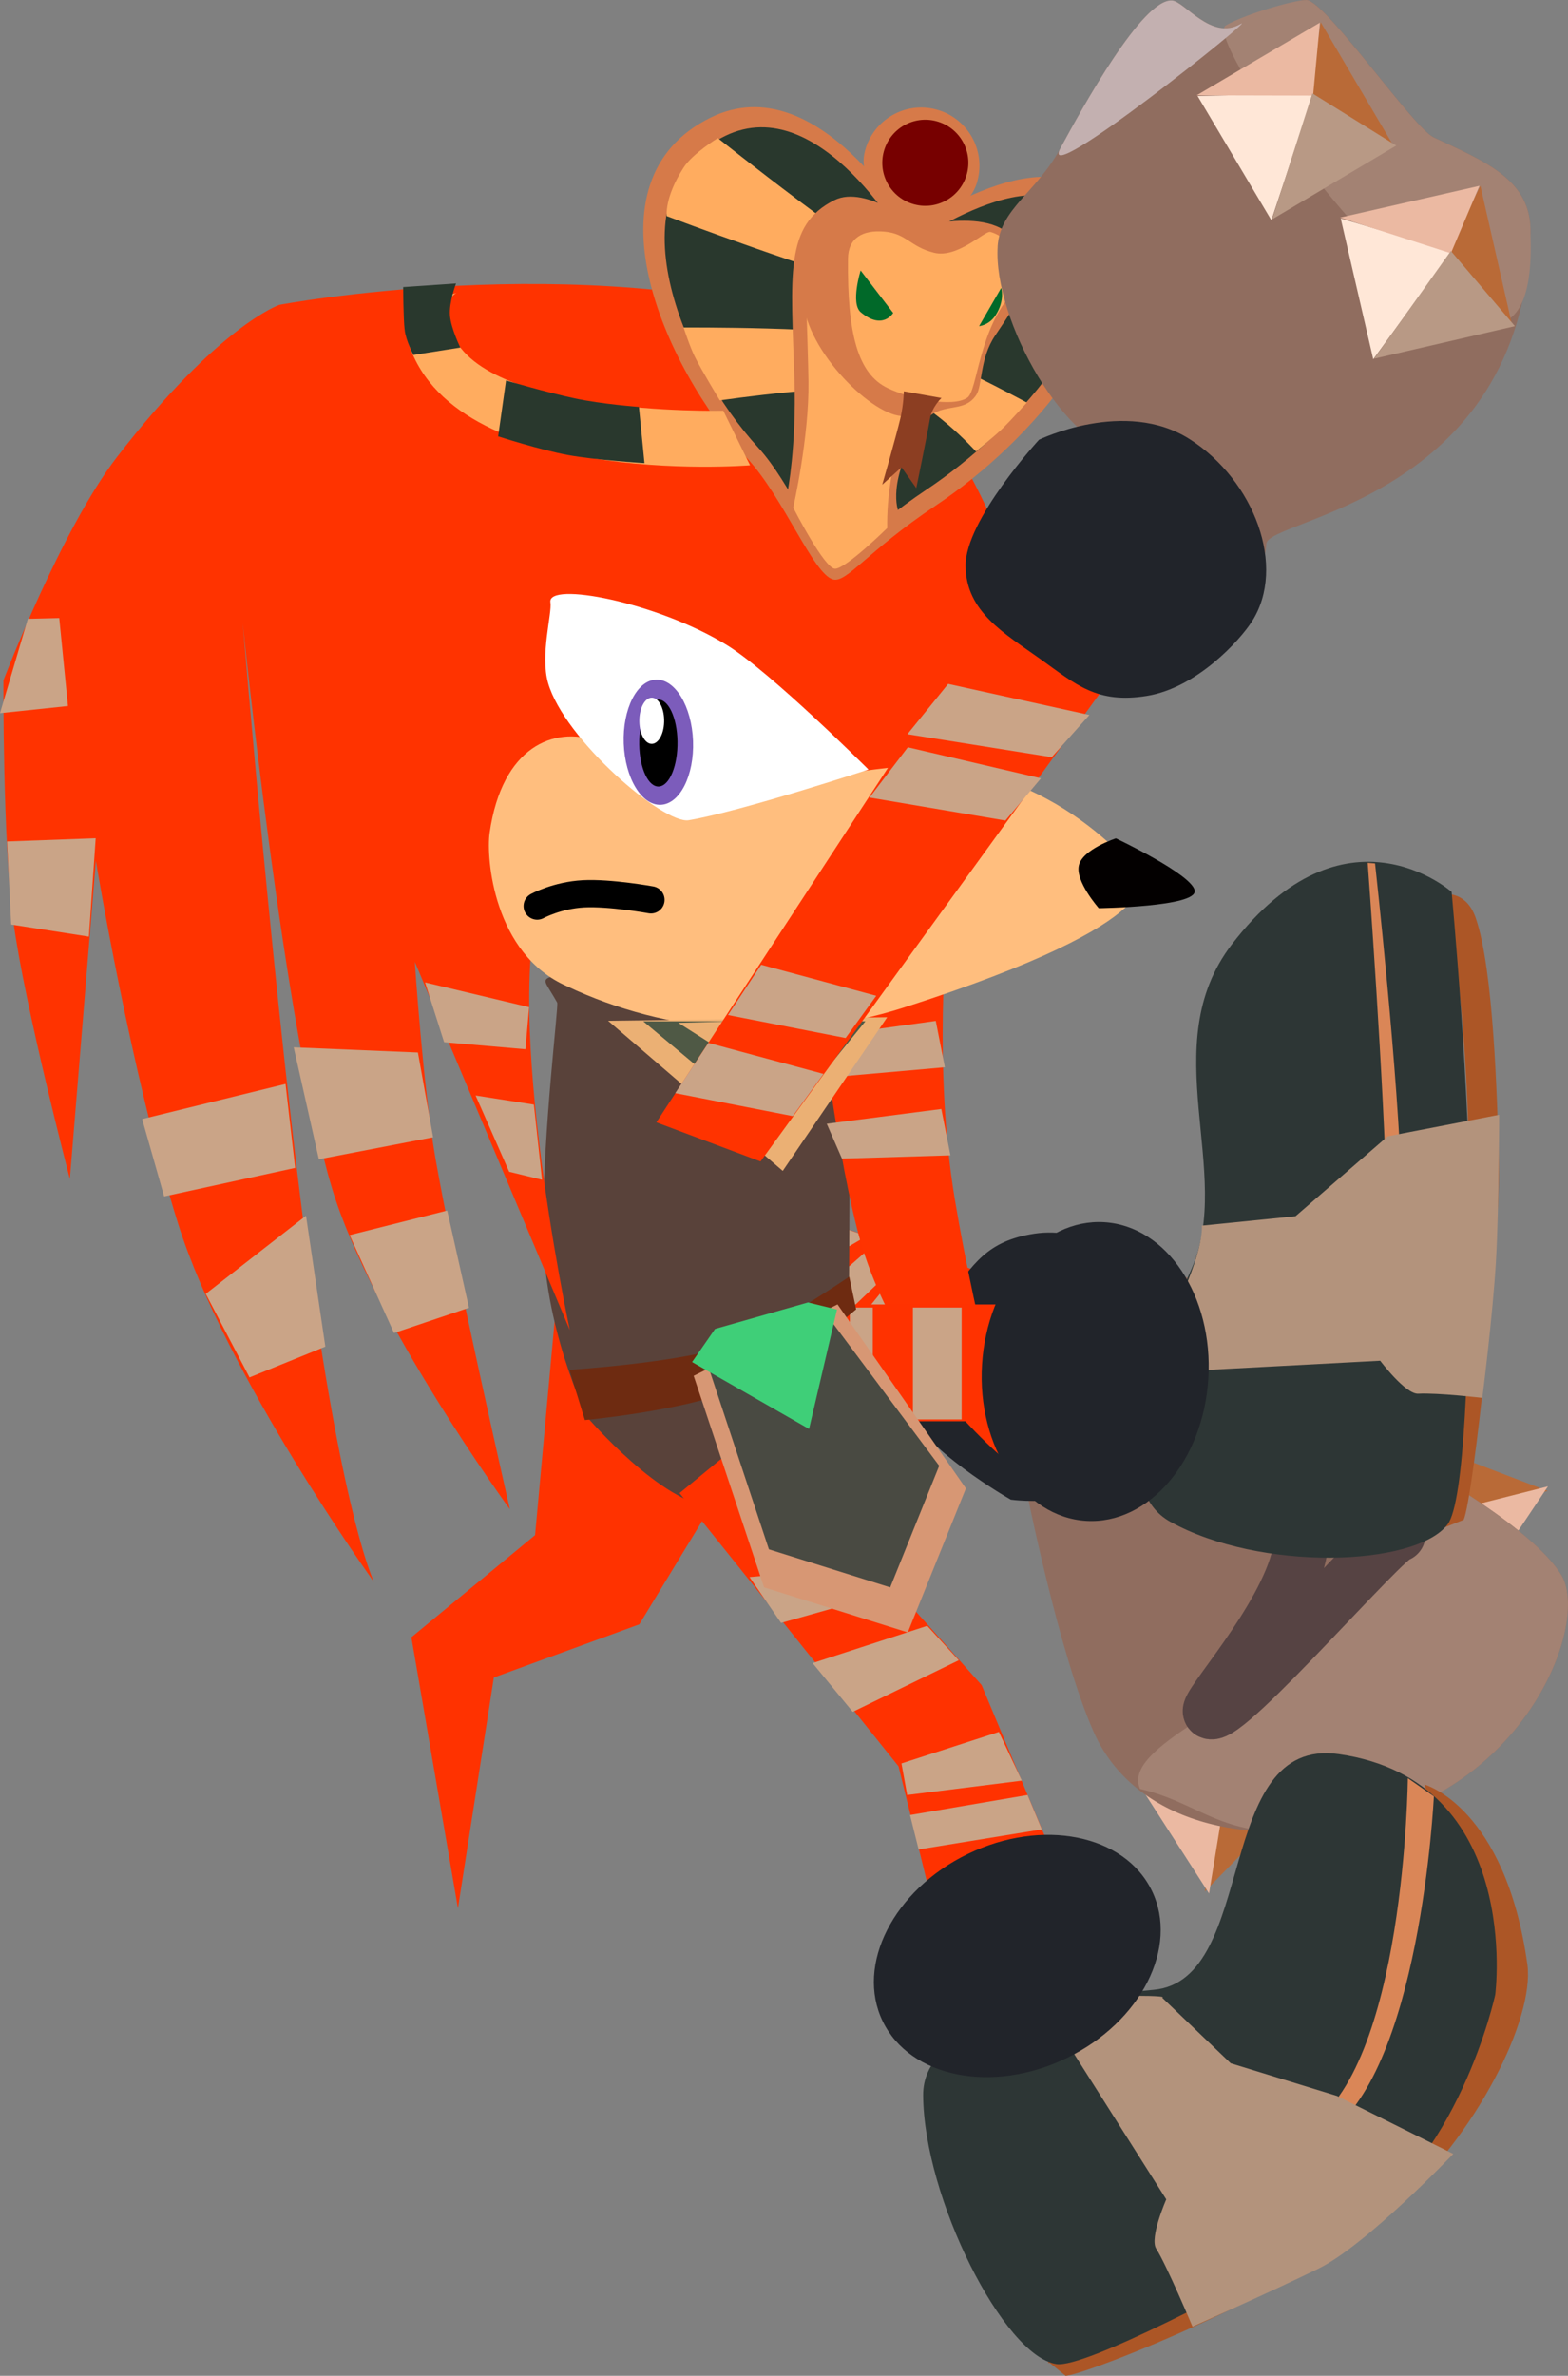 <svg version="1.1" xmlns="http://www.w3.org/2000/svg" xmlns:xlink="http://www.w3.org/1999/xlink" width="28.792" height="43.61" viewBox="0,0,28.792,43.61"><rect x="0" y="0" width="28.792" height="43.61" fill="#808080" stroke="none"/><g transform="translate(-227.316,-158.229)"><g data-paper-data="{&quot;isPaintingLayer&quot;:true}" fill-rule="nonzero" stroke-linejoin="miter" stroke-miterlimit="10" stroke-dasharray="" stroke-dashoffset="0" style="mix-blend-mode: normal"><path d="M239.055,188.046l-2.671,0.975l-0.659,4.237l-0.855,-4.975l2.271,-1.875l0.446,-4.882l2.369,1.204l1.944,0.638z" fill="#ff3200" stroke="none" stroke-width="0" stroke-linecap="butt"/><g data-paper-data="{&quot;index&quot;:null}"><path d="M249.439,192.95l0.336,-1.714l1.696,-0.361z" fill="#b96a37" stroke="none" stroke-width="0" stroke-linecap="butt"/><path d="M249.517,192.986l-1.632,-2.538l1.932,0.7z" fill="#ebb9a2" stroke="none" stroke-width="0" stroke-linecap="butt"/><path d="M255.737,185.598l-1.706,0.375l-1.007,-1.411z" fill="#b96a37" stroke="none" stroke-width="0" stroke-linecap="butt"/><path d="M255.74,185.513l-1.678,2.508l-0.128,-2.051z" fill="#ebb9a2" stroke="none" stroke-width="0" stroke-linecap="butt"/><path d="M240.328,179.983l6.206,1.981l-1.687,2.34l-3.206,-1.688z" data-paper-data="{&quot;index&quot;:null}" fill="#ff3200" stroke="none" stroke-width="0" stroke-linecap="butt"/><path d="M244.098,181.202l0.752,0.266l-1.391,2.111l-0.927,-0.436z" fill="#caa487" stroke="none" stroke-width="0" stroke-linecap="butt"/><path d="M243.479,180.973l0.589,0.206l-1.869,1.789l-0.56,-0.38z" fill="#caa487" stroke="none" stroke-width="0" stroke-linecap="butt"/><path d="M242.616,180.709l0.613,0.208l-1.91,1.125l-0.21,-0.451z" fill="#caa487" stroke="none" stroke-width="0" stroke-linecap="butt"/><path d="M241.52,180.361l0.424,0.118l-0.924,0.905l-0.165,-0.381z" fill="#caa487" stroke="none" stroke-width="0" stroke-linecap="butt"/><path d="M246.162,185.576l-1.406,-1.355c0,0 0.503,-1.392 1.246,-2.103c0.743,-0.711 2.043,-0.815 2.043,-0.815l2.044,0.722l2.37,1.065l1.042,2.106c0,0 1.972,1.093 2.486,1.948c0.514,0.855 -0.602,3.85 -3.634,4.526c-2.502,0.558 -4.313,-0.199 -4.954,-1.647c-0.642,-1.448 -1.237,-4.448 -1.237,-4.448z" data-paper-data="{&quot;index&quot;:null}" fill="#906d5f" stroke="none" stroke-width="0" stroke-linecap="butt"/><path d="M251.651,188.174c1.317,-1.19 1.85,-2.978 1.85,-2.978c0,0 1.972,1.093 2.486,1.948c0.514,0.855 -0.602,3.85 -3.634,4.526c-2.502,0.558 -2.769,-0.29 -4.104,-0.604c-0.339,-0.765 1.924,-1.558 3.402,-2.893z" data-paper-data="{&quot;index&quot;:null}" fill="#a38273" stroke="none" stroke-width="0" stroke-linecap="butt"/><path d="M252.992,186.4c-0.212,-0.008 -3.145,3.397 -3.45,3.254c-0.135,-0.064 1.362,-1.67 1.632,-2.89c0.239,-1.082 -0.751,-1.797 -0.751,-1.797" data-paper-data="{&quot;index&quot;:null}" fill="none" stroke="#564343" stroke-width="1" stroke-linecap="round"/><path d="M251.274,186.716c-1.046,-0.444 -0.985,-2.317 -0.478,-2.621c0.507,-0.305 2.18,-2.282 2.607,-1.571c0.426,0.71 0.682,2.446 0.175,2.751c0,0 -1.257,1.885 -2.304,1.442z" fill="#c3b0b0" stroke="none" stroke-width="0" stroke-linecap="butt"/><path d="M243.963,184.033c-0.239,-0.775 0.295,-1.345 0.759,-1.969c0.464,-0.624 0.708,-1.056 1.589,-1.19c0.881,-0.134 1.858,0.428 2.169,0.686c0.875,0.728 0.799,2.353 -0.067,3.395c-0.866,1.042 -2.536,0.802 -2.536,0.802c0,0 -1.675,-0.95 -1.914,-1.725z" data-paper-data="{&quot;index&quot;:null}" fill="#21242a" stroke="none" stroke-width="0" stroke-linecap="butt"/></g><path d="M242.915,180.181l-0.024,4.209c0,0 -1.544,1.528 -2.475,1.499c-0.931,-0.029 -2.319,-1.648 -2.319,-1.648c0,0 -0.813,-1.65 -0.81,-3.475c0.003,-1.825 0.29,-4.08 0.26,-4.133c-0.34,-0.608 -0.38,-0.327 0.676,-0.729c2.191,-0.833 4.552,-0.463 5.001,-0.672c0.665,-0.309 0.301,1.203 0.244,2.118c-0.057,0.915 -0.553,2.829 -0.553,2.829z" data-paper-data="{&quot;index&quot;:null}" fill="#59423a" stroke="none" stroke-width="0" stroke-linecap="butt"/><g><path d="M242.31,176.252l2.399,-1.029c0,0 -0.261,2.617 0.139,5.018c0.4,2.401 1.11,4.938 1.11,4.938c0,0 -2.213,-1.67 -2.904,-4.393c-0.441,-1.738 -0.744,-4.533 -0.744,-4.533z" data-paper-data="{&quot;index&quot;:null}" fill="#ff3300" stroke="none" stroke-width="0" stroke-linecap="butt"/><path d="M247.421,169.607c0.279,1.674 -2.326,3.01 -4.44,3.363c-0.022,0.004 -3.912,-1.915 -5.601,1.394c-0.968,1.896 0.399,8.28 0.399,8.28l-2.846,-6.759c0,0 0.149,2.284 0.379,3.608c0.321,1.848 1.366,6.44 1.366,6.44c0,0 -2.538,-3.48 -3.264,-5.886c-0.879,-2.915 -1.64,-10.375 -1.64,-10.375c0,0 0.598,7.259 1.23,11.875c0.632,4.616 1.179,5.722 1.179,5.722c0,0 -2.721,-3.786 -3.597,-6.578c-0.876,-2.791 -1.51,-6.664 -1.51,-6.664l-0.477,5.842c0,0 -0.831,-3.174 -1.039,-4.735c-0.198,-1.486 -0.181,-4.418 -0.181,-4.418c0,0 1.063,-2.775 2.086,-4.099c1.863,-2.412 2.979,-2.792 2.979,-2.792c0,0 5.495,-1.039 9.967,0.306c2.113,0.636 3.443,4.427 3.443,4.427c0,0 1.29,-0.624 1.568,1.05z" data-paper-data="{&quot;index&quot;:null}" fill="#ff3300" stroke="none" stroke-width="0" stroke-linecap="butt"/><path d="M248.227,174.279c0,0 0.779,0.812 -4.325,2.448c-2.092,0.67 -4.345,0.474 -6.178,-0.396c-1.343,-0.587 -1.485,-2.349 -1.418,-2.813c0.231,-1.604 1.196,-1.952 1.948,-1.694c0.888,0.305 1.561,1.398 1.561,1.398c0,0 1.018,-0.579 3.822,-0.9c2.867,-0.329 4.591,1.958 4.591,1.958z" data-paper-data="{&quot;index&quot;:null}" fill="#ffbe7e" stroke="none" stroke-width="0" stroke-linecap="butt"/><path d="M249.253,174.577c0.05,0.299 -1.761,0.323 -1.761,0.323c0,0 -0.436,-0.493 -0.365,-0.788c0.07,-0.295 0.679,-0.494 0.679,-0.494c0,0 1.398,0.66 1.448,0.959z" data-paper-data="{&quot;index&quot;:null}" fill="#030000" stroke="none" stroke-width="0" stroke-linecap="butt"/><path d="M237.18,174.861c0,0 0.365,-0.199 0.85,-0.225c0.485,-0.026 1.239,0.111 1.239,0.111" data-paper-data="{&quot;index&quot;:null}" fill="none" stroke="#000000" stroke-width="0.5" stroke-linecap="round"/><path d="M243.262,172.355c0,0 -2.356,0.773 -3.299,0.93c-0.465,0.077 -2.283,-1.482 -2.583,-2.518c-0.149,-0.517 0.076,-1.28 0.043,-1.48c-0.066,-0.393 1.957,-0.004 3.233,0.779c0.816,0.5 2.606,2.288 2.606,2.288z" data-paper-data="{&quot;index&quot;:null}" fill="#ffffff" stroke="none" stroke-width="0" stroke-linecap="butt"/><g data-paper-data="{&quot;index&quot;:null}" fill="none" stroke="none" stroke-width="1" stroke-linecap="butt" font-family="sans-serif" font-weight="normal" font-size="12" text-anchor="start"/><path d="M242.497,178.857l2.104,-0.271l0.167,0.851l-1.992,0.06z" fill="#caa487" stroke="none" stroke-width="NaN" stroke-linecap="butt"/><path d="M242.517,178.009l-0.14,-0.747l2.122,-0.293l0.167,0.851z" fill="#caa487" stroke="none" stroke-width="0" stroke-linecap="butt"/><path d="M236.665,179.738l-0.616,-1.4l1.07,0.167l0.15,1.38z" fill="#caa487" stroke="none" stroke-width="0" stroke-linecap="butt"/><path d="M235.471,177.36l-0.35,-1.098l1.911,0.455l-0.068,0.772z" fill="#caa487" stroke="none" stroke-width="0" stroke-linecap="butt"/><path d="M234.551,182.698l-0.815,-1.797l1.792,-0.451l0.4,1.784z" fill="#caa487" stroke="none" stroke-width="0" stroke-linecap="butt"/><path d="M233.171,179.509l-0.462,-2.055l2.281,0.095l0.279,1.556z" fill="#caa487" stroke="none" stroke-width="0" stroke-linecap="butt"/><path d="M230.33,180.191l-0.404,-1.42l2.633,-0.645l0.177,1.541z" fill="#caa487" stroke="none" stroke-width="0" stroke-linecap="butt"/><path d="M231.898,183.513l-0.804,-1.534l1.841,-1.434l0.355,2.403z" fill="#caa487" stroke="none" stroke-width="0" stroke-linecap="butt"/><path d="M227.521,175.2l-0.075,-1.525l1.627,-0.059l-0.125,1.806z" fill="#caa487" stroke="none" stroke-width="0" stroke-linecap="butt"/><path d="M227.316,171.32l0.512,-1.732l0.576,-0.014l0.16,1.615z" fill="#caa487" stroke="none" stroke-width="0" stroke-linecap="butt"/></g><g stroke="none" stroke-linecap="butt"><path d="M243.815,190.652l-4.021,-5.015l1.381,-1.136l4.166,4.66l1.345,3.215c0,0 -0.312,0.775 -0.75,0.965c-0.438,0.189 -1.461,-0.009 -1.461,-0.009z" fill="#ff3200" stroke-width="NaN"/><path d="M241.658,188.02l-0.579,-0.842l2.316,-0.211l0.316,0.474z" fill="#caa487" stroke-width="0"/><path d="M242.974,189.652l-0.737,-0.895l2.105,-0.684l0.579,0.632z" fill="#caa487" stroke-width="0"/><path d="M244.184,192.178l-0.158,-0.632l2.158,-0.368l0.263,0.632z" fill="#caa487" stroke-width="0"/><path d="M243.974,191.178l-0.105,-0.579l1.789,-0.579l0.421,0.895z" fill="#caa487" stroke-width="0"/></g><path d="M249.305,168.215z" data-paper-data="{&quot;index&quot;:null}" fill="#030000" stroke="none" stroke-width="0" stroke-linecap="butt"/><path d="M246.231,171.707c0.098,0.587 -0.101,1.019 -0.48,1.082c-0.379,0.063 -1.246,0.037 -1.344,-0.55c-0.098,-0.587 0.791,-1.619 1.278,-1.761c0.487,-0.142 0.449,0.642 0.546,1.23z" data-paper-data="{&quot;index&quot;:null}" fill="#ffffff" stroke="none" stroke-width="0" stroke-linecap="butt"/><g data-paper-data="{&quot;index&quot;:null}" stroke="none" stroke-width="0" stroke-linecap="butt"><path d="M245.464,173.482c-0.33,0.055 -0.679,-0.384 -0.778,-0.98c-0.099,-0.596 0.088,-1.124 0.418,-1.179c0.33,-0.055 0.679,0.384 0.778,0.98c0.099,0.596 -0.088,1.124 -0.418,1.179z" fill="#7c5cbb"/><path d="M245.406,172.997c-0.196,0.033 -0.381,-0.1 -0.414,-0.295c-0.033,-0.196 0.1,-0.381 0.295,-0.414c0.196,-0.033 0.381,0.1 0.414,0.295c0.033,0.196 -0.1,0.381 -0.295,0.414z" fill="#000000"/><path d="M245.325,172.51c-0.196,0.033 -0.381,-0.1 -0.414,-0.295c-0.033,-0.196 0.1,-0.381 0.295,-0.414c0.196,-0.033 0.381,0.1 0.414,0.295c0.033,0.196 -0.1,0.381 -0.295,0.414z" fill="#ffffff"/></g><g stroke="none" stroke-width="0" stroke-linecap="butt"><path d="M238.482,176.967l5.125,-0.065l-1.918,2.82z" fill="#ebb074"/><path d="M241.558,179.007l-2.43,-2.03l4.079,-0.001z" fill="#4f5945"/><path d="M239.771,177.004l3.055,-0.082l-1.214,1.251z" fill="#ebb074"/></g><g stroke="none" stroke-width="0" stroke-linecap="butt"><path d="M242.133,184.318v-2.144h3.922c0,0 0.366,0.58 0.366,0.994c0,0.413 -0.366,1.15 -0.366,1.15z" fill="#ff3200"/><path d="M244.079,184.284v-2.053h0.895v2.053z" fill="#caa487"/><path d="M242.921,184.231v-2h0.421v2z" fill="#caa487"/></g><g stroke="none" stroke-width="0" stroke-linecap="butt"><path d="M253.843,186.266c-0.174,0.381 0.466,-3.488 0.447,-6.542c-0.019,-3.054 -0.419,-5.081 -0.419,-5.081c0,0 0.374,-0.046 0.541,0.432c0.333,0.953 0.394,3.352 0.425,4.375c0.047,1.537 -0.471,6.296 -0.645,6.677z" data-paper-data="{&quot;index&quot;:null}" fill="#ac5626"/><path d="M248.805,186.163c-1.052,-0.585 -0.547,-2.536 0.389,-4.639c0.787,-1.766 -0.683,-4.103 0.74,-5.958c2.079,-2.71 4.037,-0.965 4.037,-0.965c0,0 0.35,3.751 0.334,6.158c-0.016,2.407 -0.095,5.044 -0.409,5.454c-0.595,0.775 -3.443,0.866 -5.092,-0.051z" fill="#2d3635"/><path d="M253.054,180.122c0.049,2.123 -0.233,2.345 -0.275,0.21c-0.041,-2.115 -0.349,-6.265 -0.349,-6.265l0.135,0.011c0,0 0.44,3.97 0.488,6.045z" fill="#da8657"/><path d="M251.105,180.554l1.693,-1.467l2.046,-0.395c0,0 -0.003,1.707 -0.059,2.687c-0.056,0.98 -0.25,2.51 -0.25,2.51c0,0 -0.814,-0.096 -1.176,-0.077c-0.236,0.013 -0.699,-0.605 -0.699,-0.605l-4.239,0.225c0,0 0.024,-0.298 0.261,-0.745c0.778,-1.464 0.702,-1.96 0.702,-1.96z" fill="#b3937c"/><path d="M247.259,186.147c-1.148,-0.07 -2.003,-1.354 -1.911,-2.868c0.092,-1.514 1.097,-2.685 2.245,-2.615c1.148,0.07 2.003,1.354 1.911,2.868c-0.092,1.514 -1.097,2.685 -2.245,2.615z" data-paper-data="{&quot;index&quot;:null}" fill="#21242a"/></g><g stroke="none" stroke-width="0" stroke-linecap="butt"><path d="M239.368,178.831l6.19,-9.471c0,0 0.965,-0.343 1.61,0.099c0.83,0.569 0.558,1.202 0.558,1.202l-6.445,8.888z" fill="#ff3300"/><path d="M239.715,178.295l0.609,-0.923l2.113,0.57l-0.563,0.775z" fill="#caa487"/><path d="M240.684,176.861l0.609,-0.923l2.113,0.57l-0.563,0.775z" fill="#caa487"/><path d="M243.281,172.869l0.705,-0.923l2.444,0.57l-0.652,0.775z" fill="#caa487"/><path d="M243.978,171.706l0.748,-0.923l2.594,0.57l-0.692,0.775z" fill="#caa487"/></g><g stroke="none" stroke-width="0" stroke-linecap="butt"><g><path d="M247.672,162.403c0.48,1.675 -1.353,3.89 -3.177,5.108c-1.27,0.849 -1.63,1.423 -1.884,1.354c-0.361,-0.098 -0.901,-1.489 -1.568,-2.215c-1.566,-1.705 -3.043,-5.107 -0.673,-6.265c1.967,-0.961 3.677,2.047 3.677,2.047c0,0 3.021,-2.133 3.625,-0.029z" fill="#d67a49"/><path d="M245.265,161.548c-0.084,0.316 -0.327,0.517 -0.601,0.646c-0.221,0.104 -0.737,0.361 -0.737,0.361c0,0 -0.323,-0.575 -0.461,-0.75c-0.202,-0.256 -0.356,-0.471 -0.266,-0.81c0.152,-0.57 0.738,-0.909 1.308,-0.756c0.57,0.152 0.909,0.738 0.756,1.308z" fill="#d67a49"/><path d="M244.103,161.98c-0.422,-0.113 -0.672,-0.546 -0.559,-0.967c0.113,-0.422 0.546,-0.672 0.967,-0.559c0.422,0.113 0.672,0.546 0.559,0.967c-0.113,0.422 -0.546,0.672 -0.967,0.559z" fill="#770000"/><path d="M247.328,162.612c0.43,1.499 -1.368,3.514 -3,4.605c-1.137,0.76 -1.46,1.274 -1.686,1.212c-0.323,-0.088 -0.807,-1.333 -1.403,-1.983c-1.401,-1.526 -2.731,-4.685 -0.609,-5.721c1.761,-0.86 3.35,2.035 3.35,2.035c0,0 2.809,-2.032 3.349,-0.148z" fill="#29382d"/><path d="M247.235,163.951c0,0 -2.853,-0.223 -3.482,-0.366c-1.303,-0.296 -4.194,-1.389 -4.194,-1.389c0,0 -0.047,-0.339 0.31,-0.892c0.166,-0.258 0.628,-0.54 0.628,-0.54c0,0 2.81,2.238 3.339,2.38c1.202,0.321 3.442,-0.763 3.442,-0.763c0,0 0.156,0.481 0.133,0.801c-0.023,0.319 -0.176,0.769 -0.176,0.769z" fill="#ffac5f"/><path d="M245.237,166.517c0,0 -0.86,-0.954 -1.56,-1.112c-0.781,-0.176 -3.143,0.174 -3.143,0.174c0,0 -0.342,-0.563 -0.459,-0.8c-0.092,-0.185 -0.207,-0.538 -0.207,-0.538c0,0 2.886,-0.017 3.697,0.2c0.868,0.232 2.606,1.178 2.606,1.178c0,0 -0.27,0.301 -0.42,0.45c-0.153,0.152 -0.513,0.448 -0.513,0.448z" fill="#ffac5f"/><path d="M243.811,167.611c0,0 -0.972,0.885 -1.225,0.888c-0.241,0.003 -0.808,-1.242 -0.808,-1.242c0,0 0.164,-0.846 0.126,-2.048c-0.061,-1.938 -0.191,-2.847 0.735,-3.307c0.579,-0.287 1.54,0.491 1.54,0.491c0,0 1.855,-0.514 1.884,0.666c0.014,0.592 0.01,0.613 -0.475,1.331c-0.285,0.422 -0.232,0.92 -0.346,1.09c-0.245,0.366 -0.658,0.092 -0.985,0.518c-0.681,1.067 -0.446,1.611 -0.446,1.611z" fill="#d67a49"/><path d="M244.12,165.75c-0.565,0.919 -0.512,2.171 -0.512,2.171c0,0 -0.752,0.742 -0.957,0.748c-0.195,0.006 -0.77,-1.122 -0.77,-1.122c0,0 0.295,-1.291 0.28,-2.316c-0.024,-1.653 -0.203,-2.677 0.552,-3.082c0.472,-0.252 1.291,0.491 1.291,0.491c0,0 1.696,-0.497 1.662,0.048c-0.029,0.462 -0.759,1.783 -1.545,3.063z" fill="#ffac5f"/><path d="M244.12,165.75c-0.288,0.47 -1.574,-0.569 -1.951,-1.562c-0.361,-0.951 0.13,-1.916 0.5,-2.114c0.472,-0.252 1.378,0.515 1.378,0.515c0,0 1.652,-0.446 1.618,0.098c-0.029,0.462 -0.759,1.783 -1.545,3.063z" fill="#d67a49"/><path d="M245.08,165.528c-0.271,0.189 -1.063,0.017 -1.463,-0.174c-0.553,-0.264 -0.744,-1.003 -0.73,-2.377c0.004,-0.377 0.264,-0.533 0.673,-0.496c0.404,0.037 0.469,0.278 0.906,0.387c0.433,0.109 0.935,-0.408 1.034,-0.382c0.09,0.024 0.71,0.228 0.425,1.103c-0.638,0.667 -0.659,1.809 -0.845,1.939z" fill="#ffac5f"/><path d="M243.87,166.807l-0.354,0.319c0,0 0.263,-0.917 0.332,-1.214c0.063,-0.271 0.064,-0.5 0.064,-0.5l0.692,0.123c0,0 -0.174,0.158 -0.212,0.382c-0.053,0.313 -0.251,1.272 -0.251,1.272z" fill="#8c3e22"/><path d="M243.717,163.974c0,0 -0.193,0.325 -0.596,-0.014c-0.191,-0.161 -0.002,-0.766 -0.002,-0.766l0.598,0.78z" fill="#016929"/><path d="M245.294,164.216l0.406,-0.702c0,0 0.075,0.227 -0.103,0.502c-0.12,0.185 -0.303,0.2 -0.303,0.2z" fill="#016929"/></g><path d="M241.089,166.77c0,0 -5.75,0.463 -6.341,-2.503c-0.038,-0.501 0.217,-0.471 0.217,-0.471l0.736,-0.189c0,0 -0.234,0.062 -0.126,0.585c0.346,1.687 5.022,1.576 5.022,1.576l0.492,1.003z" fill="#ffac5f"/><path d="M239.15,166.731c0,0 -0.894,-0.056 -1.404,-0.149c-0.51,-0.093 -1.283,-0.343 -1.283,-0.343l0.145,-1.026c0,0 0.752,0.221 1.263,0.329c0.511,0.108 1.177,0.156 1.177,0.156l0.102,1.033z" fill="#29382d"/><path d="M234.907,164.745c0,0 -0.138,-0.26 -0.161,-0.463c-0.024,-0.203 -0.027,-0.783 -0.027,-0.783l0.971,-0.067c0,0 -0.131,0.344 -0.112,0.586c0.019,0.242 0.191,0.591 0.191,0.591z" fill="#29382d"/></g><g stroke="none" stroke-width="0" stroke-linecap="butt"><path d="M245.634,162.757c0.044,-0.698 0.711,-0.991 1.154,-1.807c0.405,-0.746 1.505,-2.746 2.049,-2.712c0.232,0.015 0.72,0.746 1.26,0.432c0.377,-0.219 1.119,-0.483 1.243,-0.436c0.427,0.162 1.937,2.344 2.3,2.515c0.964,0.454 1.81,0.781 1.78,1.772c-0.148,4.876 -4.822,5.228 -4.851,5.688c-0.084,1.337 -1.398,-1.572 -2.538,-1.644c-1.14,-0.072 -2.48,-2.472 -2.396,-3.808z" data-paper-data="{&quot;index&quot;:null}" fill="#906d5f"/><path d="M245.046,168.618c-0.009,-0.843 1.349,-2.317 1.349,-2.317c0,0 1.578,-0.768 2.767,-0.01c1.189,0.758 1.781,2.344 1.144,3.343c-0.226,0.355 -1.016,1.221 -1.931,1.369c-0.915,0.147 -1.294,-0.203 -1.952,-0.674c-0.658,-0.471 -1.369,-0.867 -1.377,-1.71z" data-paper-data="{&quot;index&quot;:null}" fill="#21242a"/><path d="M249.823,158.696c0.377,-0.219 1.392,-0.507 1.516,-0.461c0.427,0.162 1.937,2.344 2.3,2.515c0.964,0.454 1.81,0.781 1.78,1.772c0.214,5.228 -6.136,-3.513 -5.596,-3.826z" data-paper-data="{&quot;index&quot;:null}" fill="#a38273"/><g data-paper-data="{&quot;index&quot;:null}"><path d="M252.901,160.9l-1.528,-0.958l0.194,-1.305z" fill="#b96a37"/><path d="M251.431,159.947l-0.77,2.324l-1.355,-2.28z" fill="#ffe7d7"/><path d="M251.427,159.984l-2.138,-0.005l2.263,-1.334z" fill="#ebb9a2"/><path d="M251.414,159.943l1.54,0.958l-2.28,1.355z" fill="#b89985"/></g><g data-paper-data="{&quot;index&quot;:null}"><path d="M255.082,164.199l-1.165,-1.377l0.582,-1.184z" fill="#b96a37"/><path d="M253.972,162.844l-1.44,1.98l-0.597,-2.584z" fill="#ffe7d7"/><path d="M253.957,162.878l-2.035,-0.655l2.561,-0.583z" fill="#ebb9a2"/><path d="M253.957,162.835l1.176,1.381l-2.584,0.597z" fill="#b89985"/></g><path d="M246.787,160.95c0.405,-0.746 1.505,-2.746 2.049,-2.712c0.232,0.015 0.72,0.746 1.26,0.432c0.377,-0.219 -3.752,3.096 -3.309,2.28z" data-paper-data="{&quot;index&quot;:null}" fill="#c3b0b0"/></g><path d="M238.055,184.295l-0.283,-0.921c0,0 2.175,-0.141 2.996,-0.473c0.822,-0.333 2.142,-1.237 2.142,-1.237l0.127,0.599c0,0 -1.263,1.079 -2.229,1.473c-0.965,0.394 -2.753,0.56 -2.753,0.56z" data-paper-data="{&quot;index&quot;:null}" fill="#6e2b11" stroke="none" stroke-width="0" stroke-linecap="butt"/><path d="M243.985,188.194l-2.639,-0.827l-1.293,-3.883l2.642,-1.311l2.357,3.377z" fill="#d79774" stroke="none" stroke-width="0" stroke-linecap="butt"/><path d="M243.662,187.367l-2.227,-0.698l-1.141,-3.44l2.193,-0.874l2.075,2.78z" fill="#494a42" stroke="none" stroke-width="0" stroke-linecap="butt"/><path d="M240.024,183.231l0.422,-0.608l1.707,-0.486l0.532,0.13l-0.513,2.192z" fill="#3fcf78" stroke="none" stroke-width="0" stroke-linecap="butt"/><g data-paper-data="{&quot;index&quot;:null}" stroke="none" stroke-width="0" stroke-linecap="butt"><path d="M239.448,173.002c-0.351,0.013 -0.655,-0.49 -0.679,-1.125c-0.023,-0.634 0.242,-1.159 0.594,-1.172c0.351,-0.013 0.655,0.49 0.679,1.125c0.023,0.634 -0.242,1.159 -0.594,1.172z" fill="#7c5cbb"/><path d="M239.418,172.666c-0.194,0.016 -0.357,-0.328 -0.364,-0.768c-0.007,-0.441 0.144,-0.811 0.338,-0.827c0.194,-0.016 0.357,0.328 0.364,0.768c0.007,0.441 -0.144,0.811 -0.338,0.827z" fill="#000000"/><path d="M239.292,171.883c-0.126,0.009 -0.232,-0.174 -0.236,-0.408c-0.005,-0.234 0.094,-0.43 0.219,-0.439c0.126,-0.009 0.232,0.174 0.236,0.408c0.005,0.234 -0.094,0.43 -0.219,0.439z" fill="#ffffff"/></g><path d="M246.592,201.603c-0.418,0.035 3.269,-1.303 5.922,-2.815c2.654,-1.513 0.961,-7.801 0.961,-7.801c0,0 1.487,0.409 1.889,3.315c0.121,0.968 -0.894,3.086 -2.501,4.514c-1.607,1.428 -5.561,2.99 -5.979,3.024z" data-paper-data="{&quot;index&quot;:null}" fill="#ac5626" stroke="none" stroke-width="0" stroke-linecap="butt"/><path d="M244.267,196.687c-0.005,-1.204 1.943,-1.72 4.235,-1.933c1.925,-0.18 1.085,-4.658 3.399,-4.326c3.381,0.485 2.871,4.415 2.871,4.415c0,0 -0.678,3.143 -2.784,4.308c-2.106,1.165 -4.76,2.546 -5.271,2.473c-0.967,-0.139 -2.441,-3.052 -2.45,-4.938z" fill="#2d3635" stroke="none" stroke-width="0" stroke-linecap="butt"/><path d="M251.615,197.432c-1.827,1.083 -2.159,0.945 -0.318,-0.137c1.824,-1.072 1.87,-6.426 1.87,-6.426l0.478,0.334c0,0 -0.245,5.171 -2.03,6.229z" fill="#da8657" stroke="none" stroke-width="0" stroke-linecap="butt"/><path d="M249.915,196.103l1.95,0.599l2.136,1.064c0,0 -1.595,1.676 -2.477,2.107c-0.882,0.431 -2.311,1.064 -2.311,1.064c0,0 -0.473,-1.125 -0.667,-1.431c-0.126,-0.199 0.185,-0.905 0.185,-0.905l-2.273,-3.586c0,0 0.271,-0.125 0.777,-0.137c1.658,-0.039 1.421,0.021 1.421,0.021z" fill="#b3937c" stroke="none" stroke-width="0" stroke-linecap="butt"/><path d="M243.524,195.331c-0.501,-1.035 0.199,-2.41 1.564,-3.071c1.365,-0.661 2.878,-0.359 3.379,0.676c0.501,1.035 -0.199,2.41 -1.564,3.071c-1.365,0.661 -2.878,0.359 -3.379,-0.676z" data-paper-data="{&quot;index&quot;:null}" fill="#21242a" stroke="none" stroke-width="0" stroke-linecap="butt"/></g></g></svg>